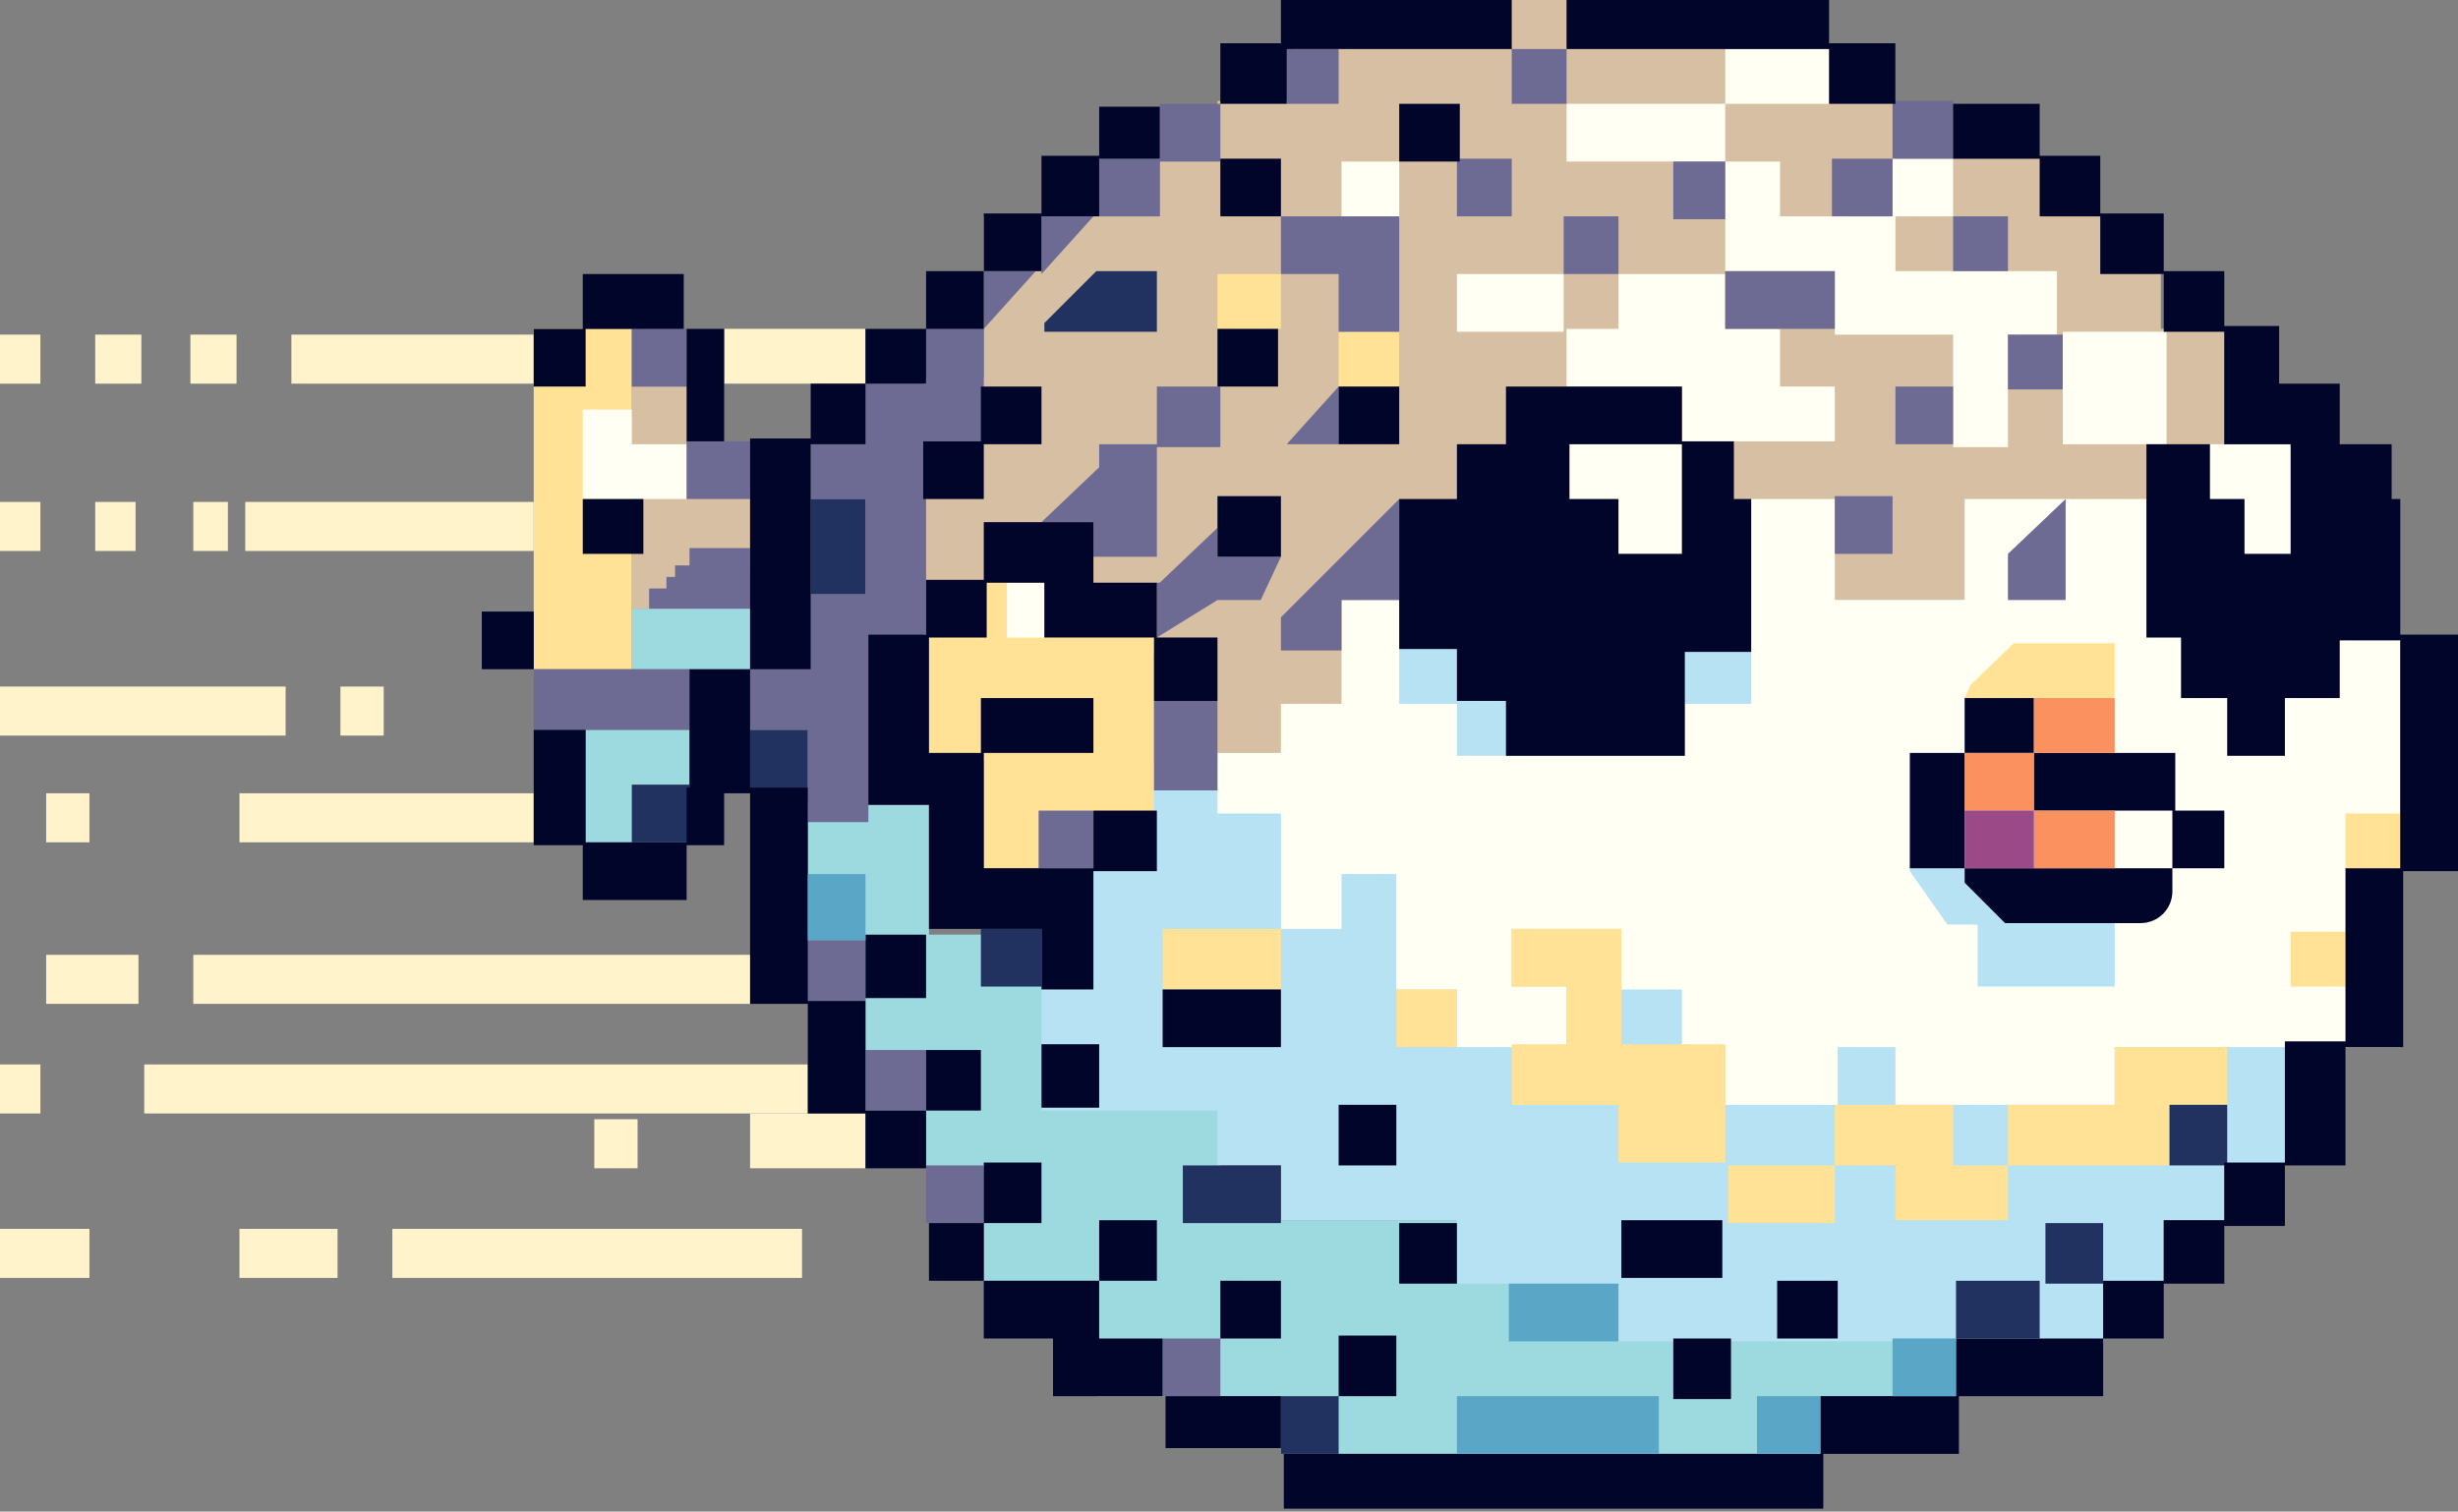 <svg width="213" height="131" viewBox="0 0 213 131" fill="none" xmlns="http://www.w3.org/2000/svg">
<rect x="0" y="0" width="213" height="131" fill="#808080" stroke="none"/>
<g clip-path="url(#clip0_678_1937)">
<path fill-rule="evenodd" clip-rule="evenodd" d="M65 52.75H54.75V58H65V52.75ZM59.75 63.25H50.75V73H59.75V63.25ZM70 69.75H80.5V81H91V86H96.25V95.75H105.75V105.75H169.5V121H157.75V126H111V121H95V111H85.25V101.25H80.25V96.25H75V81H70V69.75Z" fill="#9CDAE0"/>
<path fill-rule="evenodd" clip-rule="evenodd" d="M90.25 38.75H203.5V85.5V86.75V90.75H198V96.25V101H192.75V105.75H187.5V111.25H182.25V116.25H140.25V111.25H126.25V105.75H111V101H105.5V96.25H90.25V86.75V84.5V38.75Z" fill="#B7E2F4"/>
<path fill-rule="evenodd" clip-rule="evenodd" d="M112 -0.5H158V3.75H164.25V13.75H177V18.75H187.25V28.5H192.75V52H187.25H180H177H174.5H164.25H158H151.5H146.5H131.25H118V66H80V32.75H85.25V18.75H100.5V13.75H105.5V8.75H112V-0.5ZM54.75 33.5H59.75V42.25H65V49.25H59.75V52.75H54.75V33.5Z" fill="#D6BFA2"/>
<path fill-rule="evenodd" clip-rule="evenodd" d="M149.5 4.25H158.5V9H149.5V4.25ZM149.5 14H135.75V9H149.5V14ZM149.5 14H154.25V18.75H164V13.75H169.25V18.75H164.25V23.5H178.25V29H174V38.75H169.25V29H159V23.5H149.5V19V18.75V14ZM187.75 28.75H178.75V38.5H187.75V28.75ZM159 43.25H151.75V52V52.25V61H146V65.5H131H126.25V61H121.25V52H116.25V61H111V65.25H105.5V70.5H111V80.5H116.25V75.75H121V85.75H126.25V90.75H131H135.75V85.5H131V80.5H140.5V85.75H145.75V90.75H149.5V95.75H159.25V90.75H164.25V95.75H183.25V90.75H193H208V55.25H186V43.25H170.25V52H159V43.25ZM183.25 60.5H170.25V61V65.5H165.5V75.5L168.75 80.125H171.375V85.5H183.25V60.5ZM87.25 50.5H90.5V55.25H100V56.75H87.25V55.25V50.5ZM191.5 38.5H198.5V48H191.5V38.5ZM116.25 14H121.25V18.75H116.25V14ZM149.5 23.75H140.25V28.5H135.75V33.5H145.75V38.25H159V33.5H154.25V28.5H149.5V23.75ZM126.25 23.75H135.5V28.75H126.25V23.75ZM145.75 38.5H136V48H145.75V38.5Z" fill="#FFFFF3"/>
<path fill-rule="evenodd" clip-rule="evenodd" d="M105.5 23.75H111V28.5H105.5V23.75ZM54.75 28.5H46.25V58H54.75V28.5ZM100 55.25H87.25V50.5H85.5V55.25H80.5V65.25H85.25V75.25H100V65.25V55.25ZM121.25 28.75H116V33.5H121.25V28.75ZM100.75 80.5H111V85.75H100.75V80.5ZM140.5 80.5H131V85.5H135.75V90.5H131V95.75H140.25V100.75H149.5V95.75V90.5H140.5V85.5V80.5ZM121 85.75H126.25V90.75H121V85.75ZM149.75 101H159V106H149.75V101ZM174 101H169.25V95.75H159V101H164.25V105.75H174V101ZM174 101H188V95.75H193V90.75H183.25V95.75H174V101ZM203.25 80.75H198.5V85.5H203.25V80.75ZM174.5 55.75H183.25V60.5H170.25L170.75 59.375L174.5 55.75ZM208 70.5H203.25V75.25H208V70.5Z" fill="#FFE295"/>
<path fill-rule="evenodd" clip-rule="evenodd" d="M54.75 35.5H50.5V38.5V43.25H59.5V38.5H54.75V35.5Z" fill="#FFFFF3"/>
<path fill-rule="evenodd" clip-rule="evenodd" d="M100.25 23.5H95L90.5 28V28.75H100.25V23.5ZM70.25 43.25H75V51.5H70.25V43.25ZM65 63.25H70V68.25H65V63.25ZM90.25 80.5H85V85.5H90.25V80.5ZM193 95.75H188V101H193V95.75ZM182.25 106H177.25V111.25H182.25V106ZM169.5 111H176.75V116H169.5V111ZM116 121H111V126H116V121ZM102.5 101H111V106H102.5V101ZM59.75 68H54.75V73H59.75V68Z" fill="#213260"/>
<rect x="-0.5" y="29" width="4" height="4.25" fill="#FFF3CC"/>
<rect x="8.25" y="43.5" width="3.5" height="4.25" fill="#FFF3CC"/>
<rect x="16.75" y="43.5" width="3" height="4.25" fill="#FFF3CC"/>
<rect x="20.75" y="106.5" width="8.5" height="4.25" fill="#FFF3CC"/>
<rect x="34" y="106.5" width="35.5" height="4.25" fill="#FFF3CC"/>
<rect x="51.5" y="97" width="3.75" height="4.25" fill="#FFF3CC"/>
<rect x="65" y="96.5" width="10" height="4.75" fill="#FFF3CC"/>
<rect y="106.5" width="7.75" height="4.25" fill="#FFF3CC"/>
<rect x="12.5" y="92.25" width="57.5" height="4.25" fill="#FFF3CC"/>
<rect x="21.25" y="43.5" width="25" height="4.25" fill="#FFF3CC"/>
<rect y="59.5" width="24.75" height="4.25" fill="#FFF3CC"/>
<rect x="20.75" y="68.75" width="25.5" height="4.25" fill="#FFF3CC"/>
<rect x="16.75" y="82.75" width="48.25" height="4.25" fill="#FFF3CC"/>
<rect x="4" y="82.75" width="8" height="4.25" fill="#FFF3CC"/>
<rect x="8.25" y="29" width="4" height="4.25" fill="#FFF3CC"/>
<rect x="16.5" y="29" width="4" height="4.25" fill="#FFF3CC"/>
<rect y="43.5" width="3.5" height="4.25" fill="#FFF3CC"/>
<rect x="25.25" y="29" width="21" height="4.25" fill="#FFF3CC"/>
<rect x="62.75" y="28.5" width="12.25" height="4.75" fill="#FFF3CC"/>
<rect x="4" y="68.75" width="3.75" height="4.25" fill="#FFF3CC"/>
<rect x="29.5" y="59.5" width="3.75" height="4.25" fill="#FFF3CC"/>
<rect y="92.25" width="3.5" height="4.25" fill="#FFF3CC"/>
<path fill-rule="evenodd" clip-rule="evenodd" d="M116 4.25H111.5V9H116V4.25ZM100.5 9H105.75V14H100.5V18.75H95.25V13.75H100.5V9ZM80.25 28.5H85.25V38.25H80.25V55H75.25V58V63.25V71.25H70V63.25H65V58H70V51.5H75V43.25H70.25V38.5H75V33.25H80.25V28.5ZM85.25 28.5L89.75 23.5H85.25V28.5ZM59.75 58H46.25V63.25H59.75V58ZM105.5 60.75H100V68.5H105.5V60.75ZM90 70.25H94.75V75.25H90V70.25ZM75 81.5H70V86.75H75V81.5ZM75 91H80.25V96.25H75V91ZM85.25 101H80.25V106H85.25V101ZM100.75 116H105.75V121H100.75V116ZM100.25 38.5H95.25V40.5L90.25 45.25H94.75V48.25H100.25V46V45.25V38.75H105.75V33.5H100.25V38.5ZM105.5 48.25H111L109.25 52H105.5L100.25 55.25V50.5H100.5L105.5 45.75V48.25ZM131 4.25H135.75V9H131V4.25ZM111 18.75H121.25V23.75V28.75H116V23.75H111V18.75ZM131 13.75H126.25V18.75H131V13.75ZM135.5 18.75H140.25V23.75H135.5V18.75ZM149.5 14H145V19H149.5V14ZM149.5 23.5H159V28.5H149.5V23.5ZM164 13.75H158.75V18.75H164V13.75ZM164 13.75H169.25V8.75H164V13.75ZM174 18.75H169.25V23.5H174V18.75ZM174 29H178.75V33.75H174V29ZM169.25 33.5H164.25V38.5H169.25V33.5ZM159 43H164V48H159V43ZM179 43.25L174 48V52H179V43.25ZM65 38.25H59.5V43.25H65V38.25ZM59.75 47.5H65V52.75H56.25V51H57.75V50H58.5V49H59.75V47.5ZM59.5 28.5H54.75V33.5H59.5V28.5ZM94.75 18.75H90.25V23.75L94.75 18.75ZM116 38.5H111.5L116 33.5V38.5ZM121.25 43.25L111 53.5V56.375H116.25V52H121.25V43.25Z" fill="#6D6A94"/>
<path fill-rule="evenodd" clip-rule="evenodd" d="M131 -0.5H111V3.75H105.75V9H111.5V4.25H131V-0.5ZM95.25 9.25H100.5V13.75H95.25V18.75H90.25V23.5H85.25V18.5H90.25V13.5H95.25V9.25ZM80.25 28.5V23.5H85.25V28.5H80.25ZM75 33.25V28.5H80.25V33.25H75ZM65 58V38H70.25V33.25H75V38.5H70.25V58H65ZM80.25 96.25V101.25H75V96.5H70V87H65V68.75H62.75V73.25H59.5V78H50.5V73.25H46.25V63.25H50.75V73H59.5V68.25H59.75V58H65V68.25H70V86.75H75V96.25H80.25ZM80.25 96.25V91H85V96.25H80.25ZM50.5 23.75H59.25V28.5H50.75V33.5H46.25V28.5H50.5V23.75ZM62.75 28.5H59.5V38.25H62.75V28.5ZM111 85.75H100.75V90.75H111V85.75ZM149.25 105.75H140.5V110.75H149.25V105.75ZM154 111H159.25V116H154V111ZM135.75 -0.5H158.5V3.75H164.25V9H158.5V4.25H135.75V-0.5ZM169.25 9H176.75V13.5H182V18.5H187.5V23.5H192.75V28.25H197.5V33.25H202.75V38.5H207.25V43.25H208V55H213V75.5H208.25V90.75H203.25V101H198V106.25H192.75V111.25H187.5V116H182.25V111H187.5V105.75H192.75V100.75H198V90.25H203.25V75.25H208V55.5H202.75V60.5H198V65.5H193V60.5H189V55.25H186V48.75V43.25V38.5H191.5V43.25H194.5V48H198.5V43.75V43.25V38.5H197.5H192.75V28.75H187.5V23.75H182V18.75H176.75V13.75H169.25V9ZM182.25 116V121H169.75V126H158V130.75H111.25V126H157.75V121H169.5V116H182.25ZM176.25 60.5H170.25V65.25H165.5V75.25H170.25V76.5L173.75 80H185.5C187.019 80 188.25 78.769 188.25 77.25V75.25H192.75V70.25H188.5V65.25H176.25V60.5ZM176.25 65.25V70.25H188.25V75.25H170.25V65.25H176.25ZM101 121H111V125.5H101V121ZM100.75 116H95.25V111H100.25V105.75H95.25V111H85.25V106H90.25V100.75H85.25V106H80.5V111H85.25V116H91.25V121H100.75V116ZM95.25 90.5H90.25V96H95.25V90.5ZM75 81H80.25V86.5H75V81ZM80.25 55H75.25V69.75H80.5V80.5H85.25H90.25V85.75H94.75V80.5V75.5H100.25V70.25H94.75V75.25H85.25V65.25H94.75V60.5H85V65.25H80.5V55.25H85.5V50.5H90.5V55.25H100V60.75H105.5V55.25H100.25V50.5H94.75V45.25H85.25V50.25H80.25V55ZM105.5 43H111V48.25H105.5V43ZM85 33.5H90.25V38.5H85.25V43.25H80V38.25H85V33.5ZM105.5 28.5H110.75V33.5H105.5V28.5ZM121.25 33.5H116V38.5H121.25V33.5ZM105.75 13.75H111V18.75H105.75V13.75ZM126.5 9H121.25V14H126.5V9ZM126.25 56.25V60.75H130.5V65.5H136H140.25H146V56.5H147.25H150.25H151.75V43.25H150.25V38.25H145.75V33.5H136H130.5V38.5H126.25V43.25H121.25V56.25H126.25ZM136 38.5V43.25H140.25V48H145.75V38.5H136ZM41.75 53H46.25V58H41.75V53ZM55.75 43.25H50.5V48H55.75V43.25ZM121 95.75H116V101H121V95.75ZM121.25 106H126.25V111.25H121.25V106ZM150 116H145V121.25H150V116ZM116 115.75H121V121H116V115.75ZM111 111H105.75V116H111V111Z" fill="#010529"/>
<path fill-rule="evenodd" clip-rule="evenodd" d="M176.25 60.5H183.25V65.25H176.25V60.5ZM176.25 70.25V65.25H170.25V70.25H176.25ZM176.25 70.25V75.25H183.25V70.25H176.25Z" fill="#FB915F"/>
<rect x="170.25" y="70.25" width="6" height="5" fill="#9C4987"/>
<path fill-rule="evenodd" clip-rule="evenodd" d="M70 75.75H75V81.5H70V75.75ZM126.25 121H143.75V126H126.25V121ZM140.25 111.25H130.75V116.25H140.25V111.25ZM152.25 121H157.75V126H152.25V121ZM169.5 116H164V121H169.5V116Z" fill="#59A6C7"/>
</g>
<defs>
<clipPath id="clip0_678_1937">
<rect width="213" height="131" fill="white"/>
</clipPath>
</defs>
</svg>

